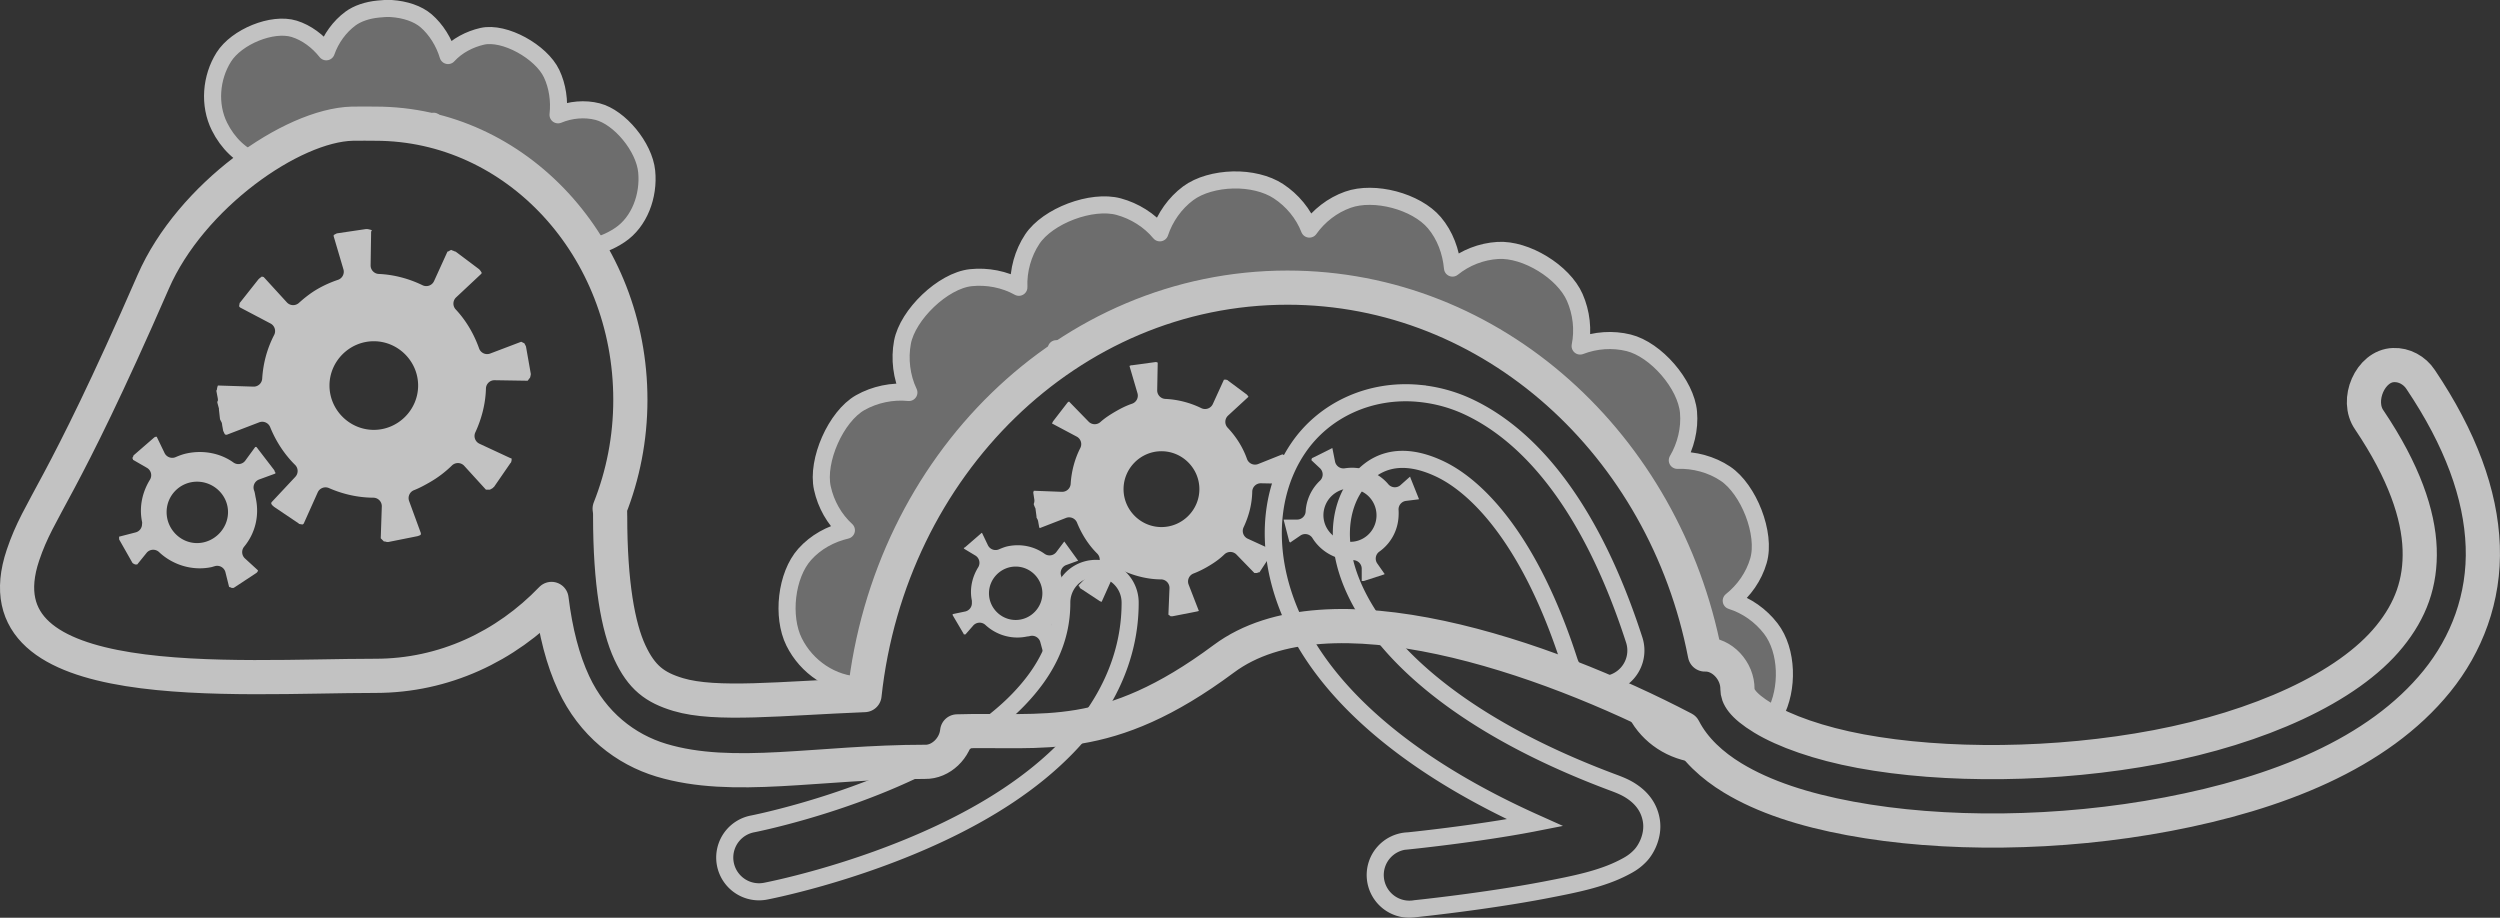 <?xml version="1.0" encoding="UTF-8" standalone="no"?>
<!-- Created with Inkscape (http://www.inkscape.org/) -->

<svg
   xmlns:dc="http://purl.org/dc/elements/1.1/"
   xmlns:cc="http://creativecommons.org/ns#"
   xmlns:rdf="http://www.w3.org/1999/02/22-rdf-syntax-ns#"
   xmlns:svg="http://www.w3.org/2000/svg"
   xmlns="http://www.w3.org/2000/svg"
   xmlns:sodipodi="http://sodipodi.sourceforge.net/DTD/sodipodi-0.dtd"
   xmlns:inkscape="http://www.inkscape.org/namespaces/inkscape"
   inkscape:export-ydpi="45.245602"
   inkscape:export-xdpi="45.245602"
   inkscape:export-filename="/home/vg/Project/boa/x-ray/assets/xray-toy-iguana.png"
   sodipodi:docname="xray-toy-iguana.svg"
   width="146.3"
   height="53.707"
   id="svg3431"
   version="1.1"
   inkscape:version="0.48.5 r10040">
  <rect width="100%" height="100%" fill="#333333" stroke="none"/>
  <sodipodi:namedview
     id="base"
     pagecolor="#ffffff"
     bordercolor="#666666"
     borderopacity="1.0"
     inkscape:pageopacity="0.0"
     inkscape:pageshadow="2"
     inkscape:zoom="5.6568542"
     inkscape:cx="69.459536"
     inkscape:cy="15.353689"
     inkscape:document-units="px"
     inkscape:current-layer="layer1"
     showgrid="false"
     inkscape:window-width="1368"
     inkscape:window-height="715"
     inkscape:window-x="0"
     inkscape:window-y="31"
     inkscape:window-maximized="1"
     fit-margin-top="0"
     fit-margin-left="0"
     fit-margin-right="0"
     fit-margin-bottom="0" />
  <defs
     id="defs3433" />
  <g
     transform="translate(-9.22,-26.387)"
     id="layer1"
     inkscape:groupmode="layer"
     inkscape:label="Layer 1"
     style="opacity:0.7">
    <path
       style="color:#000000;fill:#ffffff;fill-opacity:0.4;fill-rule:nonzero;stroke:#ffffff;stroke-width:1;stroke-linecap:round;stroke-linejoin:round;stroke-miterlimit:4;stroke-opacity:1;stroke-dasharray:none;marker:none;visibility:visible;display:inline;overflow:visible;enable-background:accumulate"
       d="M 72.156 10.531 C 71.172 10.556 70.19 10.822 69.531 11.312 C 68.763 11.885 68.175 12.716 67.875 13.625 C 67.262 12.885 66.395 12.346 65.469 12.094 C 63.884 11.662 61.312 12.63 60.406 14 C 59.868 14.813 59.582 15.826 59.625 16.812 C 58.782 16.342 57.774 16.148 56.812 16.25 C 55.179 16.423 53.115 18.417 52.812 20.031 C 52.632 20.994 52.756 22.069 53.188 22.969 C 52.221 22.868 51.19 23.084 50.344 23.562 C 48.914 24.37 47.776 26.958 48.125 28.562 C 48.331 29.508 48.825 30.388 49.531 31.031 C 48.607 31.245 47.734 31.722 47.094 32.438 C 45.999 33.661 45.741 36.09 46.469 37.562 C 47.197 39.035 48.702 40.06 50.344 40.094 C 50.452 40.096 50.549 40.067 50.656 40.062 C 51.365 34.614 53.575 29.68 56.812 25.781 C 56.753 25.652 56.697 25.53 56.625 25.406 C 56.785 25.436 56.933 25.458 57.094 25.469 C 58.501 23.827 60.1 22.378 61.844 21.156 C 61.853 20.902 61.843 20.659 61.812 20.406 C 62.014 20.541 62.217 20.651 62.438 20.75 C 64.358 19.486 66.44 18.48 68.656 17.812 C 68.66 17.818 68.683 17.807 68.688 17.812 C 70.806 17.178 73.038 16.844 75.344 16.844 C 87.36 16.844 97.413 26.053 99.781 38.312 C 100.777 38.279 101.703 39.265 101.688 40.344 C 101.688 40.74 101.939 41.272 103.188 42.031 C 103.307 42.104 103.46 42.178 103.594 42.25 C 103.702 42.097 103.784 41.948 103.875 41.781 C 104.659 40.338 104.628 38.081 103.625 36.781 C 103.038 36.02 102.219 35.437 101.312 35.156 C 102.058 34.562 102.638 33.74 102.906 32.812 C 103.363 31.235 102.333 28.633 100.969 27.719 C 100.159 27.176 99.138 26.903 98.156 26.938 C 98.649 26.101 98.897 25.093 98.812 24.125 C 98.67 22.489 96.906 20.459 95.312 20.062 C 94.379 19.83 93.365 19.901 92.469 20.25 C 92.662 19.307 92.544 18.289 92.156 17.406 C 91.496 15.903 89.296 14.558 87.656 14.656 C 86.687 14.714 85.751 15.081 85 15.688 C 84.915 14.729 84.562 13.766 83.938 13.031 C 82.873 11.78 80.422 11.136 78.875 11.688 C 77.97 12.01 77.177 12.627 76.625 13.406 C 76.276 12.502 75.624 11.72 74.812 11.188 C 74.126 10.737 73.14 10.507 72.156 10.531 z M 95.5 41.156 C 95.6 41.434 95.731 41.715 95.906 42 C 96.711 43.312 98.129 44.096 99.656 44.156 C 99.212 43.704 98.816 43.213 98.531 42.656 C 97.58 42.159 96.558 41.642 95.5 41.156 z "
       transform="translate(9.22,26.387)"
       id="path5440" />
    <path
       style="color:#000000;fill:#ffffff;fill-opacity:0.4;stroke:#ffffff;stroke-width:1;stroke-linecap:round;stroke-linejoin:round;stroke-miterlimit:4;stroke-opacity:1;stroke-dasharray:none;marker:none;visibility:visible;display:inline;overflow:visible;enable-background:accumulate"
       d="M 22.906 0.5 C 22.643 0.482 22.384 0.506 22.125 0.531 C 21.503 0.592 20.912 0.787 20.5 1.094 C 19.874 1.561 19.37 2.248 19.094 3.031 C 18.606 2.413 17.94 1.911 17.219 1.688 C 15.937 1.291 13.845 2.151 13.094 3.344 C 12.343 4.537 12.21 6.136 12.844 7.406 C 13.329 8.381 14.099 9.127 15.031 9.469 C 16.569 8.409 18.135 7.671 19.5 7.375 C 19.566 7.222 19.641 7.068 19.688 6.906 C 19.787 7.052 19.914 7.184 20.031 7.312 C 20.236 7.285 20.434 7.254 20.625 7.25 C 21.131 7.238 21.578 7.25 21.969 7.25 C 22.977 7.25 23.954 7.356 24.906 7.562 C 25.077 7.413 25.235 7.27 25.375 7.094 C 25.424 7.319 25.508 7.533 25.594 7.75 C 27.259 8.202 28.829 8.936 30.219 9.938 C 30.296 9.906 30.363 9.881 30.438 9.844 C 30.425 9.916 30.415 9.989 30.406 10.062 C 31.991 11.24 33.344 12.732 34.406 14.469 C 35.052 14.399 35.696 14.143 36.281 13.75 C 37.414 12.99 37.987 11.466 37.844 10.031 C 37.7 8.596 36.266 6.864 34.969 6.531 C 34.226 6.341 33.382 6.413 32.656 6.719 C 32.75 5.9 32.625 5.04 32.281 4.312 C 31.674 3.027 29.523 1.828 28.219 2.125 C 27.485 2.292 26.746 2.672 26.219 3.25 C 25.988 2.469 25.519 1.721 24.938 1.219 C 24.449 0.797 23.697 0.553 22.906 0.5 z "
       id="path8263"
       transform="translate(9.22,26.387)" />
    <path
       sodipodi:nodetypes="sssscssccscssssscccsssssccscssccsss"
       style="color:#000000;fill:#1a1a1a;fill-opacity:0;fill-rule:nonzero;stroke:#ffffff;stroke-width:2;stroke-linecap:round;stroke-linejoin:round;stroke-miterlimit:4;stroke-opacity:1;stroke-dasharray:none;marker:none;visibility:visible;display:inline;overflow:visible;enable-background:accumulate"
       d="m 29.842,33.625 c -3.54,0.082 -9.468,4.236 -11.654,9.25 -5.488,12.589 -6.649,13.1 -7.625,16 -2.82,8.387 12.394,7.062 20.634,7.062 4.008,0 7.617,-1.714 10.298,-4.5 0.241,1.939 0.659,3.567 1.298,4.938 1.111,2.383 3.03,3.868 5.134,4.5 4.21,1.265 9.2,0.094 15.432,0.094 0.912,0.021 1.775,-0.798 1.875,-1.781 5.038,-0.159 8.747,0.849 15.605,-4.25 6.082,-4.522 18.784,-0.153 26.913,4.094 0.615,1.205 1.683,2.162 2.856,2.875 1.844,1.121 4.188,1.873 6.894,2.375 5.412,1.004 12.221,0.96 18.576,-0.25 6.356,-1.21 12.284,-3.505 15.75,-7.781 1.733,-2.138 2.794,-4.872 2.683,-7.906 -0.111,-3.034 -1.304,-6.282 -3.635,-9.75 -0.355,-0.543 -0.973,-0.872 -1.587,-0.844 -1.353,0.04 -2.238,2.056 -1.413,3.219 2.04,3.035 2.869,5.532 2.942,7.531 0.073,1.999 -0.531,3.609 -1.76,5.125 -2.457,3.032 -7.704,5.343 -13.615,6.469 -5.911,1.126 -12.455,1.156 -17.336,0.25 -2.441,-0.453 -4.462,-1.178 -5.711,-1.938 -1.249,-0.759 -1.5,-1.291 -1.5,-1.688 0.016,-1.079 -0.908,-2.065 -1.904,-2.031 -2.368,-12.259 -12.416,-21.469 -24.432,-21.469 -12.781,0 -23.297,10.419 -24.749,23.844 -4.87,0.195 -8.694,0.632 -10.904,-0.031 -1.362,-0.409 -2.139,-0.992 -2.827,-2.469 -0.688,-1.476 -1.154,-4.029 -1.154,-7.969 0.005,-0.146 -0.004,-0.293 -0.029,-0.438 0.777,-1.958 1.212,-4.109 1.212,-6.375 0,-8.926 -6.674,-16.156 -14.913,-16.156 -0.391,0 -0.85,-0.012 -1.356,0 z"
       id="path3589"
       inkscape:connector-curvature="0" />
    <path
       style="color:#000000;fill:#ffffff;fill-opacity:1;fill-rule:nonzero;stroke:none;stroke-width:1;stroke-linecap:round;stroke-linejoin:round;stroke-miterlimit:4;stroke-opacity:1;stroke-dasharray:none;marker:none;visibility:visible;display:inline;overflow:visible;enable-background:accumulate"
       d="M 67.625 21.188 L 66.25 21.375 L 66.188 21.375 C 66.166 21.384 66.147 21.393 66.125 21.406 C 66.119 21.417 66.097 21.401 66.094 21.406 L 66.562 23 A 0.5 0.5 0 0 1 66.25 23.625 C 65.922 23.735 65.626 23.882 65.312 24.062 C 64.968 24.261 64.662 24.459 64.406 24.688 A 0.5 0.5 0 0 1 63.688 24.656 L 62.562 23.5 C 62.534 23.516 62.521 23.515 62.5 23.531 L 62.469 23.562 L 61.625 24.656 C 61.623 24.66 61.604 24.696 61.594 24.719 C 61.584 24.742 61.569 24.758 61.562 24.781 L 63.031 25.562 A 0.5 0.5 0 0 1 63.219 26.219 C 62.894 26.853 62.701 27.584 62.656 28.312 A 0.5 0.5 0 0 1 62.125 28.781 L 60.5 28.719 C 60.488 28.764 60.471 28.789 60.469 28.812 L 60.469 28.844 L 60.531 29.25 A 0.5 0.5 0 0 1 60.531 29.344 C 60.526 29.414 60.509 29.438 60.5 29.469 L 60.5 29.5 C 60.499 29.5 60.498 29.537 60.5 29.531 L 60.562 29.688 A 0.5 0.5 0 0 1 60.594 29.75 L 60.656 30.219 L 60.656 30.281 C 60.664 30.304 60.679 30.329 60.688 30.344 A 0.5 0.5 0 0 1 60.75 30.5 L 60.812 30.844 C 60.824 30.868 60.828 30.883 60.844 30.906 L 62.375 30.312 A 0.5 0.5 0 0 1 63.031 30.594 C 63.303 31.262 63.703 31.9 64.219 32.406 A 0.5 0.5 0 0 1 64.219 33.094 L 64.094 33.219 L 63.969 33.344 A 0.5 0.5 0 0 1 63.938 33.344 A 0.5 0.5 0 0 1 63.938 33.375 A 0.5 0.5 0 0 1 63.875 33.438 A 0.5 0.5 0 0 1 63.875 33.469 L 63.844 33.5 L 63.125 34.25 A 0.5 0.5 0 0 1 63.125 34.281 A 0.5 0.5 0 0 1 63.125 34.312 A 0.5 0.5 0 0 1 63.156 34.312 C 63.187 34.356 63.195 34.371 63.188 34.375 L 63.188 34.406 L 64.375 35.188 C 64.375 35.187 64.423 35.205 64.469 35.219 L 65.156 33.688 A 0.5 0.5 0 0 1 65.812 33.438 C 66.488 33.732 67.224 33.903 67.938 33.906 A 0.5 0.5 0 0 1 68.438 34.438 L 68.375 35.969 C 68.404 35.996 68.444 36.01 68.5 36.062 C 68.543 36.071 68.572 36.061 68.594 36.062 L 68.625 36.062 L 70.062 35.781 C 70.092 35.769 70.131 35.765 70.156 35.75 L 69.562 34.219 A 0.5 0.5 0 0 1 69.844 33.562 C 70.096 33.467 70.376 33.331 70.625 33.188 C 71.015 32.964 71.344 32.74 71.656 32.438 A 0.5 0.5 0 0 1 72.344 32.438 L 73.406 33.531 C 73.436 33.532 73.491 33.533 73.562 33.531 C 73.574 33.526 73.602 33.513 73.625 33.5 C 73.653 33.485 73.675 33.51 73.688 33.5 C 73.696 33.493 73.73 33.455 73.719 33.469 L 74.5 32.281 C 74.503 32.276 74.524 32.267 74.531 32.25 C 74.536 32.237 74.526 32.234 74.531 32.219 L 73.031 31.531 A 0.5 0.5 0 0 1 72.781 30.844 C 73.083 30.195 73.264 29.518 73.281 28.781 A 0.5 0.5 0 0 1 73.781 28.281 L 75.344 28.312 C 75.371 28.284 75.383 28.245 75.438 28.188 C 75.446 28.145 75.436 28.115 75.438 28.094 L 75.438 28.062 L 75.219 26.812 L 75.219 26.781 C 75.211 26.759 75.21 26.698 75.188 26.656 C 75.145 26.634 75.093 26.606 75.062 26.594 C 75.065 26.593 75.023 26.591 75.031 26.594 L 73.625 27.156 A 0.5 0.5 0 0 1 72.969 26.844 C 72.723 26.159 72.341 25.56 71.844 25.031 A 0.5 0.5 0 0 1 71.875 24.312 L 73.062 23.219 C 73.03 23.169 72.982 23.107 72.969 23.094 L 71.875 22.281 L 71.844 22.25 C 71.82 22.24 71.789 22.229 71.75 22.219 C 71.722 22.211 71.696 22.22 71.688 22.219 C 71.671 22.223 71.643 22.215 71.625 22.219 L 70.969 23.656 A 0.5 0.5 0 0 1 70.281 23.875 C 69.614 23.553 68.894 23.375 68.188 23.344 A 0.5 0.5 0 0 1 67.719 22.844 L 67.75 21.219 C 67.705 21.207 67.68 21.19 67.656 21.188 C 67.649 21.187 67.623 21.188 67.625 21.188 z M 67.969 26.406 C 69.191 26.406 70.188 27.409 70.188 28.625 C 70.188 29.841 69.191 30.844 67.969 30.844 C 66.747 30.844 65.75 29.841 65.75 28.625 C 65.75 27.409 66.747 26.406 67.969 26.406 z "
       transform="translate(9.22,26.387)"
       id="path7009" />
    <path
       style="color:#000000;fill:#ffffff;fill-opacity:1;fill-rule:nonzero;stroke:none;stroke-width:1;stroke-linecap:round;stroke-linejoin:round;stroke-miterlimit:4;stroke-opacity:1;stroke-dasharray:none;marker:none;visibility:visible;display:inline;overflow:visible;enable-background:accumulate"
       d="M 57.438 31.188 L 57.406 31.219 L 56.469 32.031 L 56.406 32.062 C 56.408 32.074 56.404 32.084 56.406 32.094 C 56.409 32.106 56.435 32.115 56.438 32.125 L 57.062 32.5 A 0.5 0.5 0 0 1 57.25 33.188 C 56.891 33.765 56.73 34.458 56.875 35.156 C 56.875 35.156 56.874 35.177 56.875 35.188 A 0.5 0.5 0 0 1 56.875 35.219 C 56.876 35.231 56.875 35.246 56.875 35.25 C 56.875 35.261 56.875 35.278 56.875 35.281 A 0.5 0.5 0 0 1 56.5 35.781 L 55.75 35.938 C 55.751 35.958 55.747 35.951 55.75 35.969 L 55.75 36 L 56.375 37.062 L 56.406 37.125 C 56.416 37.133 56.428 37.119 56.438 37.125 C 56.469 37.126 56.479 37.124 56.5 37.125 L 56.938 36.625 A 0.5 0.5 0 0 1 57.656 36.562 C 58.285 37.151 59.185 37.44 60.094 37.25 C 60.119 37.245 60.184 37.246 60.281 37.219 A 0.5 0.5 0 0 1 60.875 37.562 L 61.062 38.25 C 61.069 38.254 61.085 38.245 61.094 38.25 C 61.135 38.243 61.198 38.245 61.188 38.25 L 62.219 37.562 C 62.224 37.558 62.239 37.543 62.25 37.531 L 61.688 37.031 A 0.5 0.5 0 0 1 61.656 36.344 C 62.049 35.871 62.257 35.241 62.25 34.594 A 0.5 0.5 0 0 1 62.312 34.344 A 0.5 0.5 0 0 1 62.188 34.125 C 62.178 34.072 62.192 34.062 62.188 34.031 C 62.166 33.929 62.143 33.824 62.094 33.688 A 0.5 0.5 0 0 1 62.406 33.062 L 63.094 32.812 L 62.281 31.688 L 61.812 32.312 A 0.5 0.5 0 0 1 61.125 32.406 C 60.523 31.976 59.754 31.805 58.969 31.969 C 58.815 32.001 58.631 32.073 58.438 32.156 A 0.5 0.5 0 0 1 57.812 31.906 L 57.469 31.188 L 57.438 31.188 z M 59.438 33.156 C 60.296 33.156 61 33.864 61 34.719 C 61 35.574 60.296 36.281 59.438 36.281 C 58.579 36.281 57.875 35.574 57.875 34.719 C 57.875 33.864 58.579 33.156 59.438 33.156 z "
       transform="translate(9.22,26.387)"
       id="path7011" />
    <path
       style="font-size:medium;font-style:normal;font-variant:normal;font-weight:normal;font-stretch:normal;text-indent:0;text-align:start;text-decoration:none;line-height:normal;letter-spacing:normal;word-spacing:normal;text-transform:none;direction:ltr;block-progression:tb;writing-mode:lr-tb;text-anchor:start;baseline-shift:baseline;color:#000000;fill:none;fill-opacity:1;stroke:#ffffff;stroke-width:1;stroke-miterlimit:4;stroke-dasharray:none;marker:none;visibility:visible;display:inline;overflow:visible;enable-background:accumulate;font-family:Sans;-inkscape-font-specification:Sans"
       d="m 73.106,59.665 a 2,2 0 0 0 -1.75,2 c 0,2.187 -0.936,3.999 -2.531,5.656 -1.596,1.657 -3.864,3.054 -6.188,4.156 -4.647,2.204 -9.375,3.125 -9.375,3.125 a 2.004,2.004 0 1 0 0.75,3.938 c 0,0 5.142,-0.97 10.344,-3.438 2.601,-1.234 5.246,-2.853 7.344,-5.031 2.098,-2.178 3.656,-5.037 3.656,-8.406 a 2,2 0 0 0 -2.25,-2 z"
       id="path4373"
       inkscape:connector-curvature="0" />
    <path
       style="color:#000000;fill:#ffffff;fill-opacity:1;fill-rule:nonzero;stroke:none;stroke-width:1;stroke-linecap:round;stroke-linejoin:round;stroke-miterlimit:4;stroke-opacity:1;stroke-dasharray:none;marker:none;visibility:visible;display:inline;overflow:visible;enable-background:accumulate"
       d="M 77.969 26.219 L 76.844 26.781 C 76.843 26.782 76.801 26.795 76.781 26.812 C 76.761 26.83 76.766 26.857 76.75 26.875 L 76.75 26.906 C 76.749 26.906 76.75 26.941 76.75 26.938 L 77.25 27.406 A 0.5 0.5 0 0 1 77.25 28.125 C 76.766 28.581 76.447 29.218 76.406 29.938 A 0.5 0.5 0 0 1 75.906 30.406 L 75.125 30.406 C 75.123 30.426 75.127 30.457 75.125 30.438 L 75.438 31.656 C 75.431 31.64 75.443 31.689 75.469 31.719 C 75.487 31.724 75.486 31.746 75.5 31.75 L 76.094 31.344 A 0.5 0.5 0 0 1 76.812 31.5 C 77.265 32.225 78.076 32.732 79 32.781 C 79.047 32.784 79.106 32.783 79.188 32.781 A 0.5 0.5 0 0 1 79.688 33.281 L 79.688 34 C 79.692 34.005 79.713 33.995 79.719 34 C 79.761 34.004 79.828 33.997 79.812 34 L 80.969 33.625 C 80.958 33.631 81.011 33.61 81.031 33.594 L 80.594 32.969 A 0.5 0.5 0 0 1 80.719 32.281 C 81.371 31.818 81.799 31.078 81.844 30.219 C 81.851 30.079 81.852 29.948 81.844 29.844 A 0.5 0.5 0 0 1 82.281 29.312 L 83.031 29.219 L 83.031 29.188 L 82.531 27.938 C 82.524 27.93 82.54 27.915 82.531 27.906 C 82.523 27.898 82.508 27.913 82.5 27.906 L 81.938 28.406 A 0.5 0.5 0 0 1 81.25 28.344 C 80.786 27.783 80.053 27.417 79.25 27.375 C 79.062 27.365 78.866 27.38 78.688 27.406 A 0.5 0.5 0 0 1 78.125 27 L 77.969 26.219 z M 78.812 28.594 C 79.022 28.564 79.22 28.607 79.406 28.656 C 80.244 28.878 80.72 29.736 80.5 30.562 C 80.282 31.379 79.45 31.875 78.625 31.656 C 77.791 31.436 77.275 30.593 77.5 29.75 C 77.67 29.112 78.208 28.678 78.812 28.594 z "
       transform="translate(9.22,26.387)"
       id="path7013" />
    <path
       style="font-size:medium;font-style:normal;font-variant:normal;font-weight:normal;font-stretch:normal;text-indent:0;text-align:start;text-decoration:none;line-height:normal;letter-spacing:normal;word-spacing:normal;text-transform:none;direction:ltr;block-progression:tb;writing-mode:lr-tb;text-anchor:start;baseline-shift:baseline;color:#000000;fill:none;fill-opacity:1;stroke:#ffffff;stroke-width:1;stroke-miterlimit:4;stroke-dasharray:none;marker:none;visibility:visible;display:inline;overflow:visible;enable-background:accumulate;font-family:Sans;-inkscape-font-specification:Sans"
       d="m 92.263,49.407 c -2.853,-0.271 -5.54,0.957 -7.062,3.188 -2.03,2.974 -2.058,7.398 0.562,11.656 2.263,3.678 6.588,7.278 13.281,10.281 -0.071,0.014 -0.085,0.018 -0.156,0.031 -3.269,0.627 -7.25,1.031 -7.25,1.031 a 2,2 0 1 0 0.406,3.969 c 0,0 4.064,-0.417 7.594,-1.094 1.765,-0.339 3.306,-0.646 4.594,-1.312 0.322,-0.167 0.645,-0.337 1,-0.719 0.355,-0.382 0.762,-1.186 0.625,-2.031 -0.137,-0.845 -0.639,-1.337 -1.031,-1.625 -0.392,-0.288 -0.771,-0.438 -1.188,-0.594 -8.114,-3.024 -12.482,-6.803 -14.469,-10.031 -1.987,-3.228 -1.66,-5.843 -0.656,-7.312 1.004,-1.47 2.608,-2.121 4.938,-1.031 2.329,1.09 5.367,4.354 7.594,11.25 a 2.001,2.001 0 1 0 3.812,-1.219 c -2.437,-7.545 -5.924,-11.881 -9.719,-13.656 -0.949,-0.444 -1.924,-0.691 -2.875,-0.781 z"
       id="path4377"
       inkscape:connector-curvature="0" />
    <path
       style="color:#000000;fill:#ffffff;fill-opacity:1;fill-rule:nonzero;stroke:none;stroke-width:1;stroke-linecap:round;stroke-linejoin:round;stroke-miterlimit:4;stroke-opacity:1;stroke-dasharray:none;marker:none;visibility:visible;display:inline;overflow:visible;enable-background:accumulate"
       d="M 21.406 13.406 L 19.719 13.656 C 19.682 13.67 19.639 13.693 19.594 13.719 C 19.56 13.738 19.545 13.743 19.531 13.75 C 19.525 13.784 19.524 13.819 19.531 13.844 L 20.094 15.75 A 0.5 0.5 0 0 1 19.781 16.375 C 19.373 16.512 18.973 16.688 18.594 16.906 C 18.193 17.137 17.837 17.416 17.5 17.719 A 0.5 0.5 0 0 1 16.781 17.688 L 15.438 16.219 C 15.431 16.212 15.364 16.189 15.312 16.188 C 15.297 16.192 15.3 16.208 15.281 16.219 C 15.22 16.255 15.137 16.331 15.125 16.344 L 14.062 17.688 L 14.031 17.719 C 14.018 17.747 14.015 17.817 14 17.875 C 13.981 17.947 14.029 18.002 14 17.906 C 14.015 17.955 14.026 17.981 14.062 18 L 15.844 18.938 A 0.5 0.5 0 0 1 16.031 19.625 C 15.629 20.414 15.4 21.254 15.344 22.156 A 0.5 0.5 0 0 1 14.812 22.625 L 12.812 22.562 C 12.795 22.562 12.768 22.557 12.75 22.562 C 12.743 22.577 12.73 22.618 12.719 22.656 C 12.697 22.732 12.688 22.845 12.688 22.844 L 12.656 22.844 L 12.75 23.344 A 0.5 0.5 0 0 1 12.75 23.438 C 12.745 23.502 12.721 23.476 12.719 23.5 L 12.719 23.531 C 12.717 23.525 12.722 23.59 12.719 23.562 L 12.812 23.906 A 0.5 0.5 0 0 1 12.812 23.969 L 12.875 24.531 C 12.878 24.545 12.929 24.648 12.969 24.719 A 0.5 0.5 0 0 1 13 24.875 L 13.062 25.219 L 13.094 25.281 C 13.111 25.319 13.127 25.362 13.156 25.406 C 13.178 25.439 13.203 25.432 13.219 25.438 C 13.238 25.441 13.255 25.447 13.281 25.438 L 15.156 24.719 A 0.5 0.5 0 0 1 15.812 25 C 16.147 25.826 16.642 26.589 17.281 27.219 A 0.5 0.5 0 0 1 17.281 27.906 L 15.906 29.375 C 15.888 29.394 15.878 29.413 15.875 29.438 C 15.872 29.417 15.873 29.417 15.875 29.469 C 15.88 29.49 15.891 29.509 15.906 29.531 C 15.938 29.58 15.976 29.6 16 29.625 C 16.008 29.633 16.03 29.656 16.031 29.656 L 17.469 30.625 L 17.5 30.656 C 17.533 30.67 17.599 30.676 17.656 30.688 C 17.692 30.695 17.708 30.686 17.719 30.688 C 17.743 30.669 17.769 30.651 17.781 30.625 L 18.594 28.812 A 0.5 0.5 0 0 1 19.25 28.562 C 20.084 28.927 20.965 29.12 21.844 29.125 A 0.5 0.5 0 0 1 22.344 29.625 L 22.281 31.5 C 22.31 31.531 22.371 31.592 22.438 31.656 C 22.423 31.651 22.435 31.656 22.469 31.688 C 22.485 31.694 22.509 31.682 22.531 31.688 C 22.581 31.699 22.622 31.717 22.656 31.719 C 22.673 31.72 22.72 31.719 22.719 31.719 L 24.438 31.375 C 24.478 31.359 24.542 31.344 24.594 31.312 C 24.61 31.303 24.615 31.292 24.625 31.281 C 24.63 31.249 24.633 31.21 24.625 31.188 L 23.938 29.312 A 0.5 0.5 0 0 1 24.219 28.688 C 24.534 28.567 24.85 28.395 25.156 28.219 C 25.627 27.948 26.049 27.627 26.438 27.25 A 0.5 0.5 0 0 1 27.156 27.25 L 28.438 28.656 C 28.426 28.656 28.471 28.657 28.469 28.656 C 28.522 28.655 28.61 28.66 28.719 28.656 C 28.635 28.659 28.718 28.632 28.781 28.594 C 28.827 28.566 28.853 28.55 28.875 28.531 L 28.875 28.5 C 28.878 28.498 28.907 28.499 28.906 28.5 L 29.875 27.094 C 29.877 27.091 29.902 27.073 29.906 27.062 C 29.92 27.028 29.926 26.991 29.938 26.938 C 29.945 26.902 29.936 26.862 29.938 26.844 C 29.929 26.834 29.927 26.822 29.906 26.812 A 0.5 0.5 0 0 1 29.875 26.812 L 28.062 25.969 A 0.5 0.5 0 0 1 27.812 25.312 C 28.184 24.511 28.416 23.628 28.438 22.719 A 0.5 0.5 0 0 1 28.938 22.25 L 30.875 22.281 C 30.91 22.253 30.944 22.185 31 22.125 C 31.007 22.11 31.022 22.102 31.031 22.062 C 31.046 21.996 31.061 21.928 31.062 21.906 L 31.062 21.875 L 30.781 20.281 C 30.77 20.253 30.751 20.209 30.719 20.156 C 30.706 20.135 30.702 20.108 30.688 20.094 C 30.611 20.053 30.547 20.022 30.5 20 L 28.688 20.688 A 0.5 0.5 0 0 1 28.031 20.375 C 27.73 19.533 27.271 18.749 26.656 18.094 A 0.5 0.5 0 0 1 26.688 17.406 L 28.156 16.031 C 28.172 16.017 28.183 15.994 28.188 15.969 C 28.185 15.954 28.177 15.94 28.156 15.906 C 28.124 15.853 28.09 15.812 28.062 15.781 L 28.031 15.75 L 26.656 14.719 C 26.655 14.718 26.629 14.721 26.625 14.719 C 26.6 14.707 26.53 14.672 26.469 14.656 C 26.443 14.65 26.422 14.626 26.406 14.625 C 26.324 14.655 26.263 14.704 26.219 14.719 L 26.188 14.719 L 25.406 16.438 A 0.5 0.5 0 0 1 24.719 16.688 C 23.905 16.294 23.037 16.07 22.156 16.031 A 0.5 0.5 0 0 1 21.688 15.531 L 21.719 13.531 A 0.5 0.5 0 0 1 21.75 13.531 C 21.751 13.493 21.759 13.483 21.75 13.469 C 21.734 13.461 21.694 13.447 21.656 13.438 C 21.593 13.422 21.536 13.408 21.5 13.406 C 21.493 13.406 21.472 13.406 21.469 13.406 A 0.5 0.5 0 0 1 21.406 13.406 z M 21.875 19.969 C 23.297 19.969 24.469 21.142 24.469 22.562 C 24.469 23.983 23.297 25.156 21.875 25.156 C 20.453 25.156 19.281 23.983 19.281 22.562 C 19.281 21.142 20.453 19.969 21.875 19.969 z "
       transform="translate(9.22,26.387)"
       id="path6251" />
    <path
       style="color:#000000;fill:#ffffff;fill-opacity:1;fill-rule:nonzero;stroke:none;stroke-width:1;stroke-linecap:round;stroke-linejoin:round;stroke-miterlimit:4;stroke-opacity:1;stroke-dasharray:none;marker:none;visibility:visible;display:inline;overflow:visible;enable-background:accumulate"
       d="M 9.094 25.562 L 9.031 25.594 L 7.844 26.625 L 7.812 26.656 C 7.798 26.679 7.799 26.709 7.781 26.75 C 7.774 26.768 7.752 26.768 7.75 26.781 C 7.752 26.792 7.749 26.817 7.75 26.812 C 7.756 26.834 7.776 26.857 7.781 26.875 C 7.78 26.875 7.784 26.914 7.781 26.906 L 8.594 27.375 A 0.5 0.5 0 0 1 8.781 28.062 C 8.337 28.78 8.131 29.652 8.312 30.531 C 8.329 30.62 8.315 30.644 8.312 30.656 C 8.312 30.66 8.312 30.688 8.312 30.688 A 0.5 0.5 0 0 1 7.938 31.156 L 6.969 31.406 C 6.968 31.406 6.976 31.431 6.969 31.438 C 6.97 31.499 6.976 31.581 6.969 31.562 L 7.75 32.938 L 7.781 32.969 C 7.801 32.986 7.821 32.985 7.844 33 C 7.869 33.017 7.898 33.027 7.906 33.031 C 7.954 33.032 8.008 33.034 8.031 33.031 L 8.562 32.375 A 0.5 0.5 0 0 1 9.312 32.312 C 10.095 33.048 11.24 33.425 12.375 33.188 C 12.42 33.178 12.482 33.156 12.594 33.125 A 0.5 0.5 0 0 1 13.188 33.469 L 13.406 34.344 C 13.424 34.355 13.467 34.364 13.5 34.375 C 13.487 34.368 13.511 34.383 13.562 34.406 C 13.572 34.407 13.584 34.407 13.594 34.406 C 13.623 34.403 13.631 34.413 13.656 34.406 C 13.685 34.398 13.73 34.369 13.719 34.375 L 15 33.531 C 15 33.531 15.041 33.497 15.062 33.469 C 15.079 33.447 15.08 33.429 15.094 33.406 C 15.088 33.395 15.1 33.381 15.094 33.375 L 14.344 32.688 A 0.5 0.5 0 0 1 14.281 32 C 14.917 31.233 15.193 30.219 14.969 29.156 C 14.93 28.974 14.917 28.836 14.875 28.719 A 0.5 0.5 0 0 1 15.156 28.062 L 16.094 27.719 C 16.095 27.718 16.115 27.697 16.125 27.688 C 16.115 27.64 16.075 27.593 16.062 27.562 L 16.062 27.531 L 15.031 26.188 C 15.017 26.178 15.017 26.166 15 26.156 C 14.989 26.15 14.979 26.161 14.969 26.156 C 14.962 26.16 14.946 26.15 14.938 26.156 L 14.344 26.969 A 0.5 0.5 0 0 1 13.656 27.062 C 12.911 26.529 11.922 26.325 10.938 26.531 C 10.699 26.581 10.482 26.663 10.281 26.75 A 0.5 0.5 0 0 1 9.625 26.5 L 9.188 25.594 C 9.182 25.583 9.194 25.568 9.188 25.562 A 0.5 0.5 0 0 1 9.156 25.562 A 0.5 0.5 0 0 1 9.094 25.562 z M 11.531 28.188 C 12.516 28.188 13.344 28.984 13.344 29.969 C 13.344 30.953 12.516 31.781 11.531 31.781 C 10.546 31.781 9.75 30.953 9.75 29.969 C 9.75 28.984 10.546 28.188 11.531 28.188 z "
       transform="translate(9.22,26.387)"
       id="path6883" />
  </g>
</svg>
